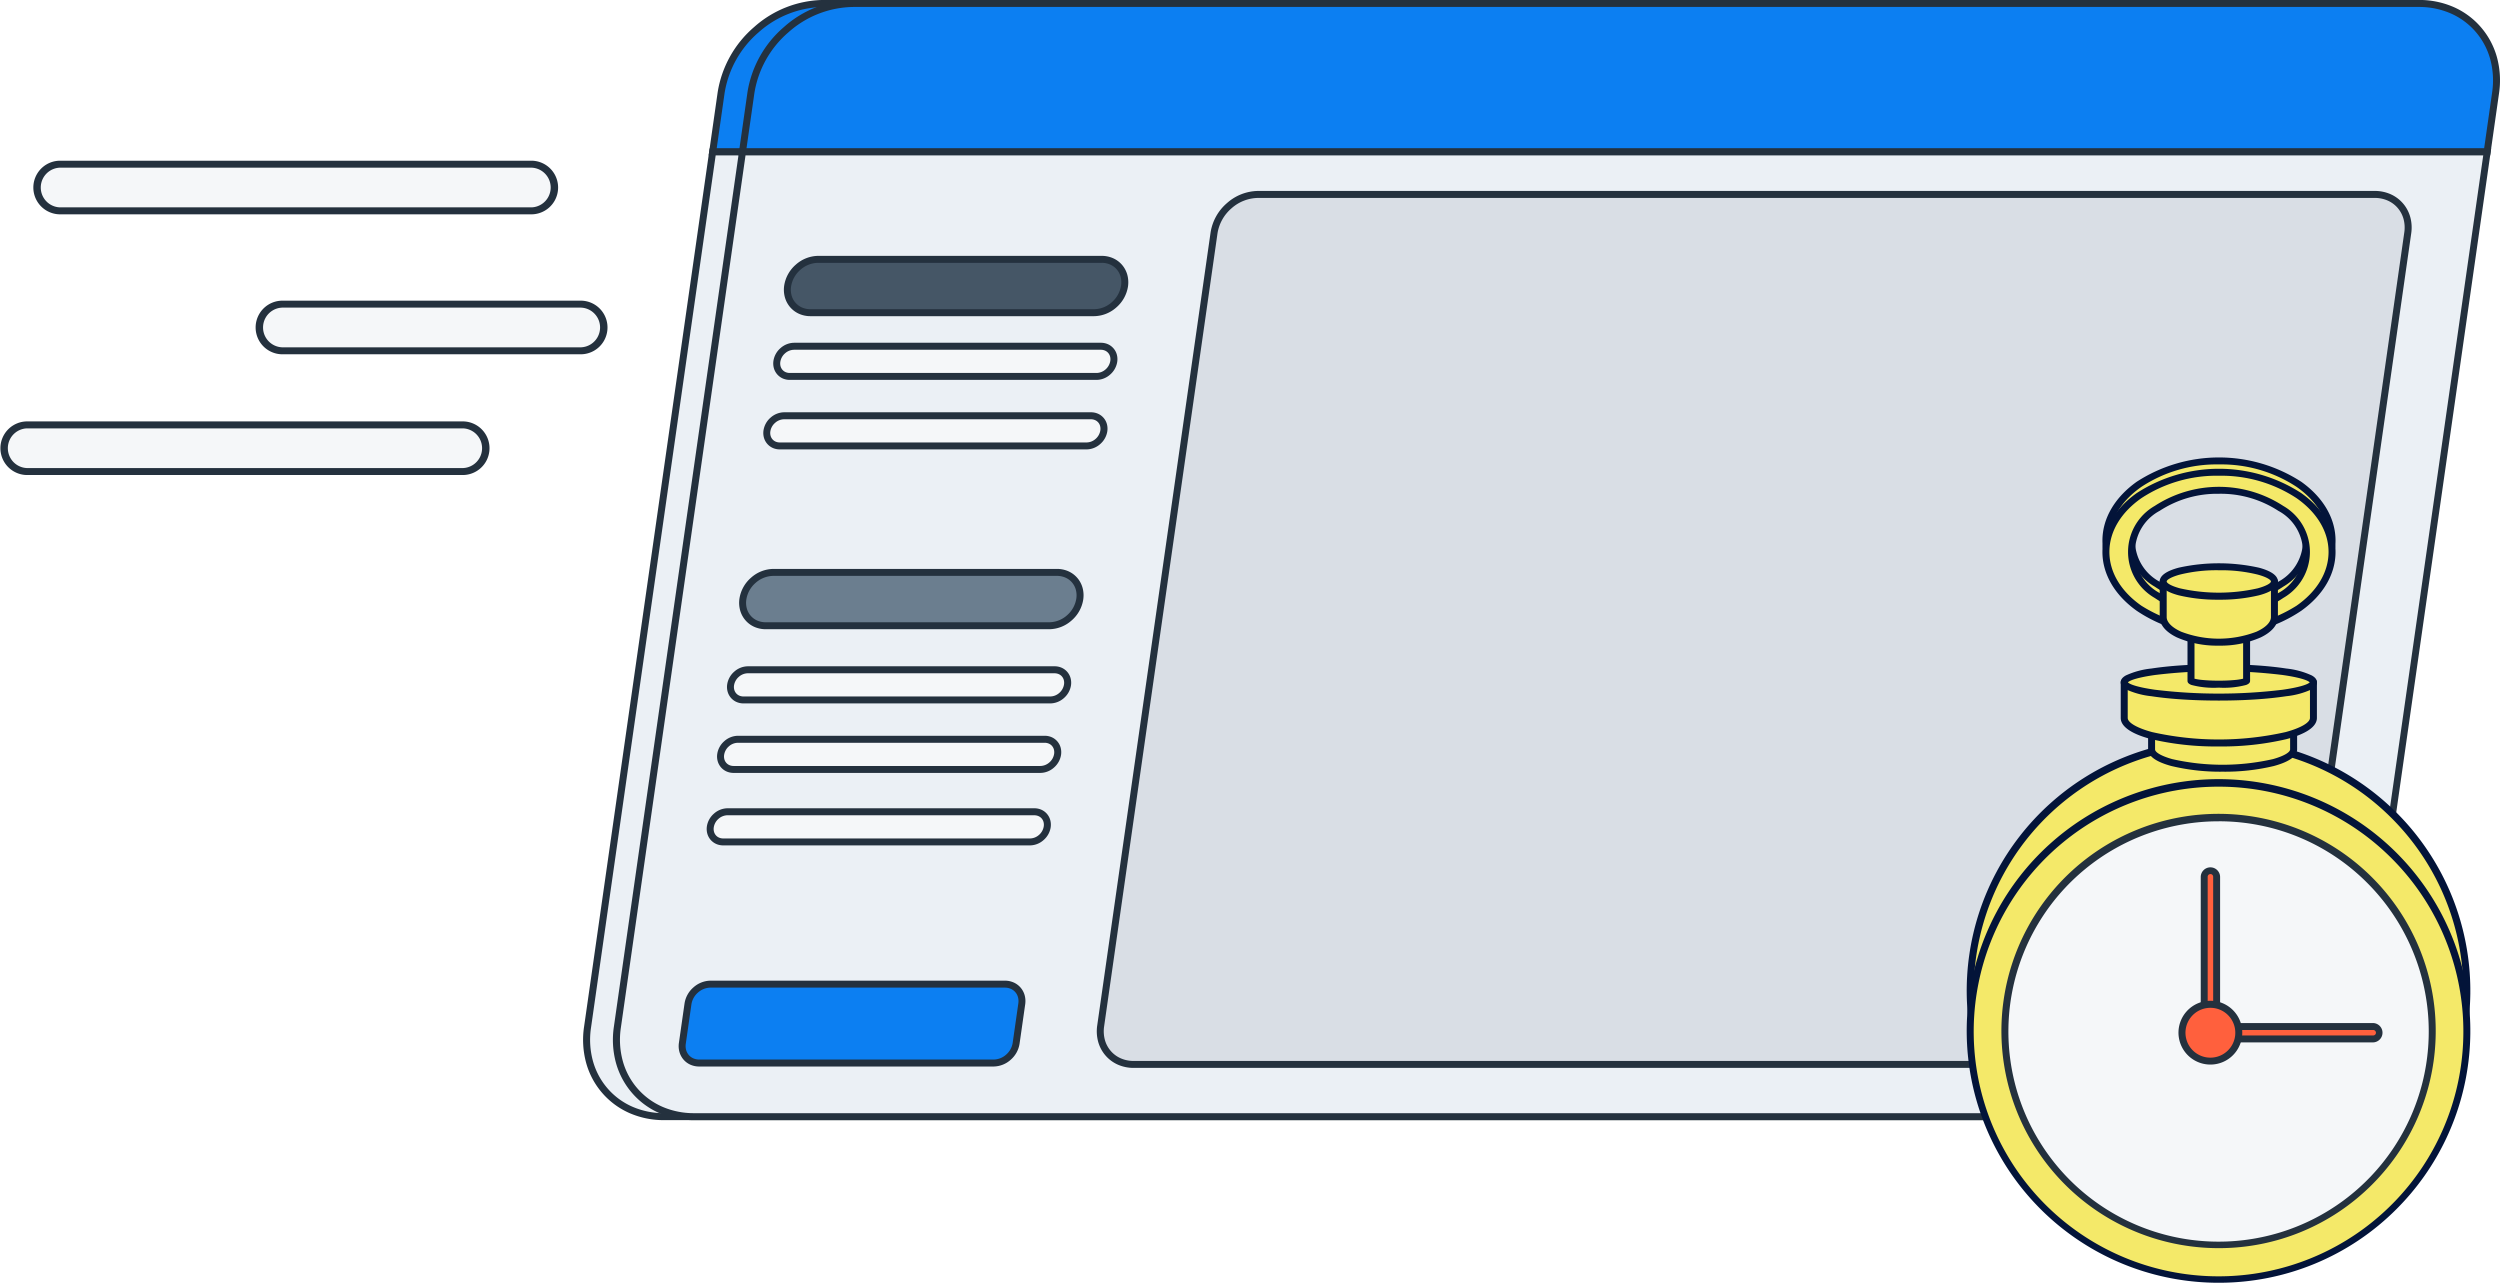 <svg xmlns="http://www.w3.org/2000/svg" width="365.017" height="187.292" viewBox="0 0 365.017 187.292"><defs><style>.a{fill:#0c7ff2;}.b{fill:#24313e;}.c{fill:#ebf0f5;}.d{fill:#d9dee5;}.e{fill:#455666;}.f{fill:#6b7e8f;}.g{fill:#f5f7f9;}.h{fill:#f4e969;}.i{fill:#031439;}.j{fill:#ff603d;}</style></defs><g transform="translate(-8270.346 -4138.288)"><g transform="translate(8373.813 4138.288)"><path class="a" d="M8935.356,4153.349l-.616,4.307-.615,4.306H8679.389l.616-4.306.616-4.307a15.278,15.278,0,0,1,5.146-9.236,15.01,15.01,0,0,1,9.783-3.825h228.611a11.242,11.242,0,0,1,8.689,3.825A11.488,11.488,0,0,1,8935.356,4153.349Z" transform="translate(-8678.802 -4139.779)"></path><path class="b" d="M8932.846,4160.979H8677.082l.657-4.6.657-4.6a15.8,15.8,0,0,1,5.323-9.539,15.521,15.521,0,0,1,10.11-3.958h228.61a12.537,12.537,0,0,1,5.044,1.021,11.213,11.213,0,0,1,3.991,2.934,11.328,11.328,0,0,1,2.368,4.44,12.837,12.837,0,0,1,.295,5.247l-.251-.036-.252-.036.252.036.251.036-.646,4.525Zm-254.59-1.018h253.707l.585-4.088.585-4.088a11.878,11.878,0,0,0-.266-4.815,10.313,10.313,0,0,0-2.161-4.061,10.189,10.189,0,0,0-3.645-2.673,11.532,11.532,0,0,0-4.621-.931H8693.83a14.5,14.5,0,0,0-9.449,3.7,14.777,14.777,0,0,0-4.978,8.922l-.573,4.016Z" transform="translate(-8677.082 -4138.288)"></path></g><g transform="translate(8355.483 4159.961)"><path class="c" d="M8880.178,4225.488l-9.136,63.9-9.136,63.9a15.287,15.287,0,0,1-5.146,9.234,15.007,15.007,0,0,1-9.783,3.825h-228.61a11.239,11.239,0,0,1-8.689-3.825,11.487,11.487,0,0,1-2.506-9.234l9.135-63.9,9.136-63.9h254.736Z" transform="translate(-8606.525 -4224.979)"></path><path class="b" d="M8845.48,4365.364H8616.87a12.532,12.532,0,0,1-5.043-1.021,11.269,11.269,0,0,1-6.36-7.373,12.871,12.871,0,0,1-.295-5.247l9.166-64.118,9.167-64.118h255.764l-.042.291-.041.29-9.136,63.9-9.136,63.9a15.791,15.791,0,0,1-5.323,9.539A15.519,15.519,0,0,1,8845.48,4365.364Zm-221.094-140.859-9.1,63.681-9.1,63.681a11.842,11.842,0,0,0,.266,4.815,10.316,10.316,0,0,0,2.161,4.061,10.194,10.194,0,0,0,3.646,2.673,11.516,11.516,0,0,0,4.619.93h228.61a14.5,14.5,0,0,0,9.45-3.7,14.781,14.781,0,0,0,4.977-8.922l9.094-63.609,9.094-63.609H8624.387Z" transform="translate(-8605.031 -4223.488)"></path></g><g transform="translate(8378.164 4138.288)"><path class="a" d="M8952.465,4153.349l-.616,4.307-.616,4.306H8696.5l.616-4.306.615-4.307a15.289,15.289,0,0,1,5.146-9.236,15.008,15.008,0,0,1,9.783-3.825H8941.27a11.242,11.242,0,0,1,8.689,3.825A11.492,11.492,0,0,1,8952.465,4153.349Z" transform="translate(-8695.91 -4139.779)"></path><path class="b" d="M8949.954,4160.979H8694.19l.657-4.6.657-4.6a15.8,15.8,0,0,1,5.323-9.539,15.518,15.518,0,0,1,10.109-3.958h228.611a12.534,12.534,0,0,1,5.044,1.021,11.213,11.213,0,0,1,3.991,2.934,11.331,11.331,0,0,1,2.369,4.439,12.874,12.874,0,0,1,.295,5.247l-.252-.036-.252-.036.252.036.252.036-.647,4.525Zm-254.59-1.018h253.707l.585-4.088.584-4.088a11.861,11.861,0,0,0-.266-4.815,10.3,10.3,0,0,0-2.16-4.061,10.192,10.192,0,0,0-3.646-2.673,11.517,11.517,0,0,0-4.62-.931H8710.938a14.5,14.5,0,0,0-9.449,3.7,14.781,14.781,0,0,0-4.977,8.922l-.574,4.016Z" transform="translate(-8694.19 -4138.288)"></path></g><g transform="translate(8359.836 4159.961)"><path class="c" d="M8897.284,4225.488l-9.136,63.9-9.136,63.9a15.286,15.286,0,0,1-5.146,9.234,15.011,15.011,0,0,1-9.784,3.825h-228.61a11.241,11.241,0,0,1-8.689-3.825,11.487,11.487,0,0,1-2.506-9.234l9.136-63.9,9.136-63.9h254.735Z" transform="translate(-8623.633 -4224.979)"></path><path class="b" d="M8862.589,4365.364h-228.61a12.526,12.526,0,0,1-5.043-1.021,11.208,11.208,0,0,1-3.992-2.934,11.335,11.335,0,0,1-2.369-4.439,12.871,12.871,0,0,1-.295-5.247l9.166-64.118,9.168-64.118h255.763l-.041.291-.042.29-9.136,63.9-9.136,63.9a15.8,15.8,0,0,1-5.322,9.539A15.523,15.523,0,0,1,8862.589,4365.364ZM8641.5,4224.505l-9.1,63.681-9.1,63.681a11.842,11.842,0,0,0,.267,4.815,10.241,10.241,0,0,0,5.806,6.734,11.52,11.52,0,0,0,4.62.93h228.61a14.5,14.5,0,0,0,9.449-3.7,14.776,14.776,0,0,0,4.977-8.922l9.095-63.609,9.094-63.609H8641.5Z" transform="translate(-8622.139 -4223.488)"></path></g><g transform="translate(8430.484 4166.166)"><path class="d" d="M9061.631,4376.9H8906.745a4.84,4.84,0,0,1-3.741-1.647,4.952,4.952,0,0,1-1.08-3.978l8.276-57.887,8.276-57.888a6.586,6.586,0,0,1,2.217-3.978,6.462,6.462,0,0,1,4.212-1.647h163.04a4.84,4.84,0,0,1,3.741,1.647,4.952,4.952,0,0,1,1.079,3.978l-7.693,53.811-7.693,53.811a16.127,16.127,0,0,1-5.428,9.742A15.828,15.828,0,0,1,9061.631,4376.9Z" transform="translate(-8901.357 -4249.37)"></path><path class="b" d="M9060.14,4375.921H8905.253a5.69,5.69,0,0,1-2.292-.465,5.116,5.116,0,0,1-1.816-1.337,5.169,5.169,0,0,1-1.08-2.02,5.839,5.839,0,0,1-.136-2.383l8.276-57.888,8.275-57.887a7.1,7.1,0,0,1,2.392-4.285,6.971,6.971,0,0,1,4.541-1.777h163.04a5.682,5.682,0,0,1,2.291.465,5.142,5.142,0,0,1,2.9,3.358,5.8,5.8,0,0,1,.136,2.383l-7.692,53.811-7.693,53.811a16.641,16.641,0,0,1-5.605,10.046A16.343,16.343,0,0,1,9060.14,4375.921ZM8923.413,4248.9a5.955,5.955,0,0,0-3.881,1.521,6.072,6.072,0,0,0-2.044,3.667l-8.276,57.887-8.276,57.887a4.846,4.846,0,0,0,.106,1.952,4.146,4.146,0,0,0,.871,1.641,4.1,4.1,0,0,0,1.472,1.077,4.674,4.674,0,0,0,1.868.375H9060.14a15.325,15.325,0,0,0,9.985-3.912,15.621,15.621,0,0,0,5.258-9.429l7.693-53.811,7.693-53.811a4.829,4.829,0,0,0-.105-1.952,4.165,4.165,0,0,0-.871-1.641,4.1,4.1,0,0,0-1.472-1.077,4.669,4.669,0,0,0-1.868-.375h-163.04Z" transform="translate(-8899.865 -4247.879)"></path></g><g transform="translate(8384.797 4175.646)"><path class="e" d="M8767.046,4294.937h-41.4a3.348,3.348,0,0,1-2.59-1.141,3.421,3.421,0,0,1-.747-2.753h0a4.557,4.557,0,0,1,1.534-2.754,4.473,4.473,0,0,1,2.916-1.14h41.4a3.351,3.351,0,0,1,2.591,1.14,3.426,3.426,0,0,1,.746,2.754h0a4.557,4.557,0,0,1-1.533,2.753A4.474,4.474,0,0,1,8767.046,4294.937Z" transform="translate(-8721.756 -4286.64)"></path><path class="b" d="M8765.553,4293.954h-41.4a4.09,4.09,0,0,1-1.652-.336,3.706,3.706,0,0,1-1.312-.965,3.764,3.764,0,0,1-.779-1.457,4.192,4.192,0,0,1-.1-1.716,5.062,5.062,0,0,1,1.709-3.061,4.981,4.981,0,0,1,3.245-1.27h41.4a4.088,4.088,0,0,1,1.651.336,3.7,3.7,0,0,1,1.312.966,3.741,3.741,0,0,1,.779,1.457,4.187,4.187,0,0,1,.1,1.715,5.072,5.072,0,0,1-1.709,3.061A4.986,4.986,0,0,1,8765.553,4293.954Zm-40.29-7.788a3.962,3.962,0,0,0-2.585,1.014,4.046,4.046,0,0,0-1.362,2.443,3.162,3.162,0,0,0,.069,1.285,2.69,2.69,0,0,0,1.535,1.783,3.084,3.084,0,0,0,1.229.246h41.4a3.965,3.965,0,0,0,2.586-1.014,4.045,4.045,0,0,0,1.361-2.444,3.178,3.178,0,0,0-.068-1.284,2.726,2.726,0,0,0-.57-1.077,2.683,2.683,0,0,0-.966-.706,3.08,3.08,0,0,0-1.229-.246h-41.4Z" transform="translate(-8720.263 -4285.148)"></path></g><g transform="translate(8378.262 4221.353)"><path class="f" d="M8741.358,4474.612h-41.4a3.349,3.349,0,0,1-2.59-1.141,3.426,3.426,0,0,1-.747-2.753h0a4.554,4.554,0,0,1,1.534-2.753,4.472,4.472,0,0,1,2.917-1.141h41.4a3.349,3.349,0,0,1,2.59,1.141,3.428,3.428,0,0,1,.747,2.753h0a4.566,4.566,0,0,1-1.534,2.753A4.476,4.476,0,0,1,8741.358,4474.612Z" transform="translate(-8696.067 -4466.315)"></path><path class="b" d="M8739.865,4473.63h-41.4a4.1,4.1,0,0,1-1.652-.336,3.682,3.682,0,0,1-1.311-.966,3.72,3.72,0,0,1-.779-1.457,4.173,4.173,0,0,1-.1-1.716,5.07,5.07,0,0,1,1.708-3.061,4.986,4.986,0,0,1,3.246-1.27h41.4a4.09,4.09,0,0,1,1.652.336,3.694,3.694,0,0,1,1.311.965,3.742,3.742,0,0,1,.779,1.457,4.207,4.207,0,0,1,.1,1.716,5.068,5.068,0,0,1-1.709,3.062A4.985,4.985,0,0,1,8739.865,4473.63Zm-40.291-7.788a3.963,3.963,0,0,0-2.585,1.014,4.052,4.052,0,0,0-1.362,2.443,3.178,3.178,0,0,0,.069,1.285,2.722,2.722,0,0,0,.57,1.078,2.687,2.687,0,0,0,.966.706,3.076,3.076,0,0,0,1.229.246h41.4a3.966,3.966,0,0,0,2.585-1.014,4.052,4.052,0,0,0,1.362-2.443,3.2,3.2,0,0,0-.069-1.285,2.722,2.722,0,0,0-.57-1.078,2.687,2.687,0,0,0-.966-.706,3.076,3.076,0,0,0-1.229-.246h-41.4Z" transform="translate(-8694.574 -4464.824)"></path></g><g transform="translate(8376.489 4235.57)"><path class="g" d="M8736.3,4527.114h-44.788a1.894,1.894,0,0,1-1.465-.645,1.932,1.932,0,0,1-.422-1.557h0a2.573,2.573,0,0,1,.867-1.557,2.529,2.529,0,0,1,1.648-.645h44.789a1.9,1.9,0,0,1,1.465.645,1.939,1.939,0,0,1,.422,1.557h0a2.58,2.58,0,0,1-.867,1.557A2.529,2.529,0,0,1,8736.3,4527.114Z" transform="translate(-8689.097 -4522.202)"></path><path class="b" d="M8734.812,4526.132h-44.788a2.534,2.534,0,0,1-1.026-.209,2.331,2.331,0,0,1-1.3-1.509,2.6,2.6,0,0,1-.062-1.064,3.086,3.086,0,0,1,1.041-1.865,3.04,3.04,0,0,1,1.979-.773h44.789a2.527,2.527,0,0,1,1.025.21,2.328,2.328,0,0,1,1.3,1.509,2.579,2.579,0,0,1,.063,1.064,3.085,3.085,0,0,1-1.042,1.865A3.038,3.038,0,0,1,8734.812,4526.132Zm-44.159-4.4a2.019,2.019,0,0,0-1.317.518,2.07,2.07,0,0,0-.7,1.248,1.566,1.566,0,0,0,.032.632,1.332,1.332,0,0,0,.277.527,1.305,1.305,0,0,0,.471.343,1.535,1.535,0,0,0,.6.119h44.788a2.022,2.022,0,0,0,1.318-.517,2.065,2.065,0,0,0,.694-1.248,1.566,1.566,0,0,0-.032-.632,1.32,1.32,0,0,0-.276-.527,1.291,1.291,0,0,0-.472-.342,1.522,1.522,0,0,0-.6-.119h-44.789Z" transform="translate(-8687.604 -4520.711)"></path></g><g transform="translate(8375.038 4245.718)"><path class="g" d="M8730.6,4567.008h-44.788a1.893,1.893,0,0,1-1.465-.645,1.941,1.941,0,0,1-.423-1.557h0a2.575,2.575,0,0,1,.868-1.557,2.527,2.527,0,0,1,1.648-.645h44.789a1.9,1.9,0,0,1,1.465.645,1.939,1.939,0,0,1,.422,1.557h0a2.581,2.581,0,0,1-.867,1.557A2.531,2.531,0,0,1,8730.6,4567.008Z" transform="translate(-8683.395 -4562.095)"></path><path class="b" d="M8729.109,4566.025H8684.32a2.527,2.527,0,0,1-1.025-.21,2.328,2.328,0,0,1-1.3-1.509,2.579,2.579,0,0,1-.062-1.064,3.079,3.079,0,0,1,1.042-1.865,3.037,3.037,0,0,1,1.979-.774h44.788a2.535,2.535,0,0,1,1.026.21,2.331,2.331,0,0,1,1.3,1.509,2.6,2.6,0,0,1,.062,1.064,3.084,3.084,0,0,1-1.041,1.865A3.038,3.038,0,0,1,8729.109,4566.025Zm-44.159-4.4a2.022,2.022,0,0,0-1.318.518,2.069,2.069,0,0,0-.694,1.248,1.566,1.566,0,0,0,.032.632,1.31,1.31,0,0,0,.277.527,1.3,1.3,0,0,0,.471.342,1.522,1.522,0,0,0,.6.119h44.789a2.026,2.026,0,0,0,1.318-.518,2.069,2.069,0,0,0,.694-1.248,1.6,1.6,0,0,0-.032-.632,1.325,1.325,0,0,0-.277-.527,1.294,1.294,0,0,0-.471-.342,1.523,1.523,0,0,0-.6-.12H8684.95Z" transform="translate(-8681.901 -4560.604)"></path></g><g transform="translate(8383.242 4188.335)"><path class="g" d="M8762.852,4341.432h-44.789a1.9,1.9,0,0,1-1.465-.645,1.936,1.936,0,0,1-.422-1.557h0a2.578,2.578,0,0,1,.867-1.557,2.531,2.531,0,0,1,1.649-.645h44.788a1.893,1.893,0,0,1,1.465.645,1.936,1.936,0,0,1,.423,1.557h0a2.574,2.574,0,0,1-.868,1.557A2.529,2.529,0,0,1,8762.852,4341.432Z" transform="translate(-8715.645 -4336.519)"></path><path class="b" d="M8761.358,4340.449H8716.57a2.531,2.531,0,0,1-1.026-.21,2.335,2.335,0,0,1-1.3-1.509,2.6,2.6,0,0,1-.062-1.064,3.082,3.082,0,0,1,1.041-1.865,3.041,3.041,0,0,1,1.979-.774h44.789a2.535,2.535,0,0,1,1.026.21,2.338,2.338,0,0,1,1.3,1.509,2.6,2.6,0,0,1,.062,1.064,3.084,3.084,0,0,1-1.041,1.865A3.039,3.039,0,0,1,8761.358,4340.449Zm-44.159-4.4a2.021,2.021,0,0,0-1.318.518,2.07,2.07,0,0,0-.694,1.248,1.6,1.6,0,0,0,.032.632,1.326,1.326,0,0,0,.277.527,1.305,1.305,0,0,0,.471.343,1.526,1.526,0,0,0,.6.119h44.788a2.026,2.026,0,0,0,1.319-.518,2.067,2.067,0,0,0,.693-1.248,1.584,1.584,0,0,0-.031-.632,1.334,1.334,0,0,0-.277-.527,1.308,1.308,0,0,0-.471-.342,1.521,1.521,0,0,0-.6-.12H8717.2Z" transform="translate(-8714.151 -4335.028)"></path></g><g transform="translate(8381.791 4198.483)"><path class="g" d="M8757.148,4381.325h-44.789a1.894,1.894,0,0,1-1.465-.645,1.936,1.936,0,0,1-.423-1.557h0a2.574,2.574,0,0,1,.868-1.557,2.529,2.529,0,0,1,1.648-.645h44.789a1.9,1.9,0,0,1,1.465.645,1.939,1.939,0,0,1,.422,1.557h0a2.58,2.58,0,0,1-.867,1.557A2.528,2.528,0,0,1,8757.148,4381.325Z" transform="translate(-8709.94 -4376.413)"></path><path class="b" d="M8755.655,4380.343h-44.789a2.542,2.542,0,0,1-1.026-.209,2.331,2.331,0,0,1-1.3-1.509,2.6,2.6,0,0,1-.062-1.064,3.091,3.091,0,0,1,1.042-1.865,3.04,3.04,0,0,1,1.979-.773h44.789a2.541,2.541,0,0,1,1.025.209,2.317,2.317,0,0,1,.816.6,2.344,2.344,0,0,1,.486.906,2.579,2.579,0,0,1,.062,1.064,3.085,3.085,0,0,1-1.041,1.865A3.04,3.04,0,0,1,8755.655,4380.343Zm-44.159-4.4a2.018,2.018,0,0,0-1.318.518,2.074,2.074,0,0,0-.7,1.247,1.586,1.586,0,0,0,.033.633,1.32,1.32,0,0,0,.277.527,1.3,1.3,0,0,0,.471.342,1.518,1.518,0,0,0,.6.119h44.789a2.019,2.019,0,0,0,1.318-.518,2.067,2.067,0,0,0,.694-1.247,1.586,1.586,0,0,0-.033-.633,1.292,1.292,0,0,0-.748-.869,1.517,1.517,0,0,0-.6-.119H8711.5Z" transform="translate(-8708.447 -4374.922)"></path></g><g transform="translate(8373.525 4256.301)"><path class="g" d="M8724.653,4608.613h-44.788a1.9,1.9,0,0,1-1.465-.645,1.933,1.933,0,0,1-.422-1.557h0a2.568,2.568,0,0,1,.867-1.557,2.529,2.529,0,0,1,1.648-.645h44.789a1.9,1.9,0,0,1,1.465.645,1.935,1.935,0,0,1,.422,1.557h0a2.579,2.579,0,0,1-.867,1.557A2.529,2.529,0,0,1,8724.653,4608.613Z" transform="translate(-8677.446 -4603.7)"></path><path class="b" d="M8723.161,4607.63h-44.788a2.535,2.535,0,0,1-1.026-.21,2.331,2.331,0,0,1-1.3-1.509,2.6,2.6,0,0,1-.062-1.064,3.085,3.085,0,0,1,1.041-1.865,3.04,3.04,0,0,1,1.979-.773h44.789a2.527,2.527,0,0,1,1.025.21,2.328,2.328,0,0,1,1.3,1.509,2.576,2.576,0,0,1,.063,1.063,3.085,3.085,0,0,1-1.042,1.865A3.041,3.041,0,0,1,8723.161,4607.63Zm-44.159-4.4a2.021,2.021,0,0,0-1.318.518,2.067,2.067,0,0,0-.694,1.247,1.6,1.6,0,0,0,.032.633,1.332,1.332,0,0,0,.277.527,1.3,1.3,0,0,0,.471.342,1.527,1.527,0,0,0,.6.12h44.788a2.02,2.02,0,0,0,1.318-.518,2.067,2.067,0,0,0,.694-1.247,1.584,1.584,0,0,0-.031-.632,1.321,1.321,0,0,0-.278-.527,1.287,1.287,0,0,0-.471-.342,1.522,1.522,0,0,0-.6-.119H8679Z" transform="translate(-8675.954 -4602.209)"></path></g><g transform="translate(8369.432 4281.474)"><path class="a" d="M8707.331,4714.686h-42.973a2.477,2.477,0,0,1-1.915-.843,2.533,2.533,0,0,1-.553-2.037l.412-2.879.411-2.879a3.371,3.371,0,0,1,1.135-2.036,3.3,3.3,0,0,1,2.157-.844h42.973a2.475,2.475,0,0,1,1.915.844,2.535,2.535,0,0,1,.553,2.036l-.412,2.879-.411,2.879a3.374,3.374,0,0,1-1.135,2.037A3.309,3.309,0,0,1,8707.331,4714.686Z" transform="translate(-8661.353 -4702.658)"></path><path class="b" d="M8705.84,4713.7h-42.973a3.161,3.161,0,0,1-1.277-.26,2.859,2.859,0,0,1-1.014-.748,2.9,2.9,0,0,1-.6-1.126,3.228,3.228,0,0,1-.076-1.326l.411-2.879.412-2.88a3.88,3.88,0,0,1,1.309-2.344,3.818,3.818,0,0,1,2.486-.973h42.973a3.153,3.153,0,0,1,1.276.261,2.856,2.856,0,0,1,1.015.748,2.9,2.9,0,0,1,.6,1.126,3.244,3.244,0,0,1,.077,1.326l-.411,2.879-.412,2.88a3.88,3.88,0,0,1-1.31,2.344A3.816,3.816,0,0,1,8705.84,4713.7Zm-41.326-11.519a2.8,2.8,0,0,0-1.826.716,2.864,2.864,0,0,0-.962,1.727l-.411,2.879-.412,2.88a2.23,2.23,0,0,0,.047.894,1.88,1.88,0,0,0,.4.748,1.837,1.837,0,0,0,.669.488,2.144,2.144,0,0,0,.854.17h42.973a2.8,2.8,0,0,0,1.826-.716,2.86,2.86,0,0,0,.961-1.727l.412-2.879.412-2.88a2.213,2.213,0,0,0-.048-.894,1.854,1.854,0,0,0-1.063-1.235,2.148,2.148,0,0,0-.854-.17h-42.973Z" transform="translate(-8659.86 -4701.167)"></path></g><g transform="translate(8577.314 4205.08)"><path class="h" d="M9495.579,4402.852a20.432,20.432,0,0,0-11.674,3.407c-2.987,2.105-4.835,5.014-4.835,8.227s1.848,6.121,4.835,8.226a21.7,21.7,0,0,0,23.348,0c2.987-2.1,4.835-5.014,4.835-8.226s-1.848-6.122-4.835-8.227A20.432,20.432,0,0,0,9495.579,4402.852Zm0,20.631a15.8,15.8,0,0,1-9.028-2.635,7.282,7.282,0,0,1,0-12.724,16.78,16.78,0,0,1,18.057,0,7.281,7.281,0,0,1,0,12.724A15.8,15.8,0,0,1,9495.579,4423.483Z" transform="translate(-9478.562 -4402.343)"></path><path class="i" d="M9494.088,4425.137a20.865,20.865,0,0,1-12.027-3.561c-3.082-2.2-4.99-5.234-4.99-8.582s1.908-6.383,4.99-8.583a22.1,22.1,0,0,1,24.055,0c3.082,2.2,4.99,5.234,4.99,8.583s-1.908,6.383-4.99,8.582A20.865,20.865,0,0,1,9494.088,4425.137Zm0-23.268a19.986,19.986,0,0,0-11.309,3.262c-2.9,2.015-4.691,4.8-4.691,7.863s1.795,5.848,4.691,7.863a21.232,21.232,0,0,0,22.617,0c2.9-2.015,4.691-4.8,4.691-7.863s-1.795-5.848-4.691-7.863A19.986,19.986,0,0,0,9494.088,4401.87Zm0,20.631a16.236,16.236,0,0,1-9.383-2.787,7.744,7.744,0,0,1,0-13.437,17.19,17.19,0,0,1,18.768,0,7.745,7.745,0,0,1,0,13.438A16.243,16.243,0,0,1,9494.088,4422.5Zm0-17.995a15.357,15.357,0,0,0-8.664,2.489,6.8,6.8,0,0,0,0,12,16.324,16.324,0,0,0,17.329,0,6.8,6.8,0,0,0,0-12A15.361,15.361,0,0,0,9494.088,4404.506Z" transform="translate(-9477.07 -4400.852)"></path></g><g transform="translate(8577.314 4206.732)"><path class="h" d="M9495.579,4409.348a20.428,20.428,0,0,0-11.674,3.408c-2.987,2.1-4.835,5.014-4.835,8.226s1.848,6.122,4.835,8.227a21.7,21.7,0,0,0,23.348,0c2.987-2.105,4.835-5.014,4.835-8.227s-1.848-6.121-4.835-8.226A20.428,20.428,0,0,0,9495.579,4409.348Zm0,20.631a15.8,15.8,0,0,1-9.028-2.635,7.282,7.282,0,0,1,0-12.724,16.783,16.783,0,0,1,18.057,0,7.281,7.281,0,0,1,0,12.724A15.8,15.8,0,0,1,9495.579,4429.979Z" transform="translate(-9478.562 -4408.84)"></path><path class="i" d="M9494.088,4431.634a20.865,20.865,0,0,1-12.027-3.561c-3.082-2.2-4.99-5.234-4.99-8.582s1.908-6.383,4.99-8.582a22.094,22.094,0,0,1,24.055,0c3.082,2.2,4.99,5.234,4.99,8.582s-1.908,6.383-4.99,8.582A20.865,20.865,0,0,1,9494.088,4431.634Zm0-23.268a19.986,19.986,0,0,0-11.309,3.262c-2.9,2.015-4.691,4.8-4.691,7.863s1.795,5.849,4.691,7.863a21.232,21.232,0,0,0,22.617,0c2.9-2.014,4.691-4.8,4.691-7.863s-1.795-5.848-4.691-7.863A19.986,19.986,0,0,0,9494.088,4408.367Zm0,20.631a16.236,16.236,0,0,1-9.383-2.787,7.744,7.744,0,0,1,0-13.437,17.188,17.188,0,0,1,18.768,0,7.745,7.745,0,0,1,0,13.438A16.243,16.243,0,0,1,9494.088,4429Zm0-17.995a15.357,15.357,0,0,0-8.664,2.489,6.8,6.8,0,0,0,0,12,16.327,16.327,0,0,0,17.329,0,6.8,6.8,0,0,0,0-12A15.361,15.361,0,0,0,9494.088,4411Z" transform="translate(-9477.07 -4407.349)"></path></g><g transform="translate(8557.582 4246.262)"><path class="h" d="M9473.933,4600.958a36.216,36.216,0,1,1-10.607-25.609A36.1,36.1,0,0,1,9473.933,4600.958Z" transform="translate(-9400.991 -4564.233)"></path><path class="i" d="M9436.226,4636.192a36.766,36.766,0,1,1,25.956-10.769A36.608,36.608,0,0,1,9436.226,4636.192Zm0-72.433a35.747,35.747,0,1,0,25.237,10.47A35.6,35.6,0,0,0,9436.226,4563.76Z" transform="translate(-9399.5 -4562.742)"></path></g><g transform="translate(8557.582 4252.13)"><path class="h" d="M9473.933,4624.027a36.216,36.216,0,1,1-10.607-25.609A36.105,36.105,0,0,1,9473.933,4624.027Z" transform="translate(-9400.991 -4587.303)"></path><path class="i" d="M9436.226,4659.262a36.766,36.766,0,1,1,25.956-10.769A36.61,36.61,0,0,1,9436.226,4659.262Zm0-72.433a35.747,35.747,0,1,0,25.237,10.47A35.594,35.594,0,0,0,9436.226,4586.83Z" transform="translate(-9399.5 -4585.812)"></path></g><g transform="translate(8583.983 4243.294)"><path class="h" d="M9526.025,4553.077v3.905c0,.758-1.16,1.444-3.037,1.94a33.875,33.875,0,0,1-14.666,0c-1.876-.5-3.037-1.182-3.037-1.94v-3.905h20.74Z" transform="translate(-9504.776 -4552.568)"></path><path class="i" d="M9514.164,4558.743a30.6,30.6,0,0,1-7.467-.825c-2.044-.546-3.412-1.359-3.412-2.427v-3.905a.51.51,0,0,1,.509-.509h20.74a.508.508,0,0,1,.509.509v3.905c0,1.067-1.368,1.88-3.412,2.427A30.6,30.6,0,0,1,9514.164,4558.743Zm-9.861-6.648v3.4c0,.39.847.948,2.5,1.41a33.24,33.24,0,0,0,14.717,0c1.656-.461,2.5-1.02,2.5-1.41v-3.4H9504.3Z" transform="translate(-9503.285 -4551.077)"></path></g><g transform="translate(8583.983 4241.68)"><path class="h" d="M9526.025,4548.347c0,.445-1.16.849-3.037,1.141a57.12,57.12,0,0,1-14.666,0c-1.876-.292-3.037-.7-3.037-1.141s1.161-.849,3.037-1.141a57.12,57.12,0,0,1,14.666,0C9524.865,4547.5,9526.025,4547.9,9526.025,4548.347Z" transform="translate(-9504.776 -4546.224)"></path><path class="i" d="M9514.164,4548.978c-1.4,0-2.754-.042-4.01-.124s-2.409-.2-3.4-.355a8.748,8.748,0,0,1-2.881-.795c-.484-.284-.588-.576-.588-.849s.1-.565.588-.848a8.758,8.758,0,0,1,2.881-.8c.991-.155,2.145-.274,3.4-.355s2.612-.124,4.01-.124,2.755.042,4.01.124,2.41.2,3.4.355a8.741,8.741,0,0,1,2.88.8c.485.283.588.575.588.848s-.1.565-.588.849a8.732,8.732,0,0,1-2.88.795c-.991.154-2.146.274-3.4.355S9515.562,4548.978,9514.164,4548.978Zm-9.746-2.123a10.675,10.675,0,0,0,3.189.735,58.337,58.337,0,0,0,13.113,0,1.68,1.68,0,1,0,0-1.471,58.337,58.337,0,0,0-13.113,0A10.707,10.707,0,0,0,9504.418,4546.855Zm19.64.117h0Z" transform="translate(-9503.285 -4544.733)"></path></g><g transform="translate(8579.985 4237.406)"><path class="h" d="M9517.2,4529.93v5.2c0,1.01-1.546,1.923-4.046,2.584a45.1,45.1,0,0,1-19.534,0c-2.5-.661-4.046-1.574-4.046-2.584v-5.2H9517.2Z" transform="translate(-9489.062 -4529.422)"></path><path class="i" d="M9501.892,4537.8a41.34,41.34,0,0,1-9.829-1.057c-2.69-.7-4.492-1.74-4.492-3.106v-5.2a.509.509,0,0,1,.509-.509h27.626a.509.509,0,0,1,.509.509v5.2c0,1.366-1.8,2.407-4.492,3.106A41.355,41.355,0,0,1,9501.892,4537.8Zm-13.3-8.855v4.693c0,.657,1.266,1.443,3.561,2.065a44.486,44.486,0,0,0,19.486,0c2.3-.622,3.562-1.408,3.562-2.065v-4.693h-26.608Z" transform="translate(-9487.57 -4527.931)"></path></g><g transform="translate(8579.985 4235.256)"><path class="h" d="M9517.2,4523.629c0,.594-1.546,1.131-4.046,1.52a76.1,76.1,0,0,1-19.534,0c-2.5-.389-4.046-.926-4.046-1.52s1.547-1.131,4.046-1.52a76.1,76.1,0,0,1,19.534,0C9515.65,4522.5,9517.2,4523.036,9517.2,4523.629Z" transform="translate(-9489.062 -4520.971)"></path><path class="i" d="M9501.893,4524.8c-1.857,0-3.661-.057-5.328-.164s-3.2-.267-4.518-.471a11.792,11.792,0,0,1-3.727-1.012c-.623-.352-.75-.7-.75-1.011s.127-.66.75-1.011a11.8,11.8,0,0,1,3.727-1.011c1.316-.2,2.85-.364,4.518-.471s3.471-.165,5.328-.165,3.66.057,5.328.165,3.2.267,4.517.471a11.778,11.778,0,0,1,3.726,1.011c.624.351.751.7.751,1.011s-.127.66-.751,1.011a11.775,11.775,0,0,1-3.726,1.012c-1.316.2-2.849.363-4.517.471S9503.75,4524.8,9501.893,4524.8Zm-13.271-2.658c.318.346,1.705.756,3.979,1.08a77.245,77.245,0,0,0,18.586,0c2.272-.324,3.66-.734,3.979-1.08-.318-.346-1.706-.756-3.979-1.08a77.245,77.245,0,0,0-18.586,0C9490.326,4521.382,9488.939,4521.792,9488.621,4522.138Zm26.588.06h0Z" transform="translate(-9487.57 -4519.48)"></path></g><g transform="translate(8589.738 4228.109)"><path class="h" d="M9536.03,4493.385v9.031c0,.146-.454.279-1.189.375a26.53,26.53,0,0,1-5.741,0c-.734-.1-1.189-.229-1.189-.375v-9.031h8.12Z" transform="translate(-9527.401 -4492.876)"></path><path class="i" d="M9530.479,4501.964a12.7,12.7,0,0,1-4-.393c-.571-.218-.571-.478-.571-.646v-9.031a.51.51,0,0,1,.509-.509h8.12a.51.51,0,0,1,.509.509v9.031c0,.168,0,.428-.571.646A12.7,12.7,0,0,1,9530.479,4501.964Zm-3.551-1.306a7.943,7.943,0,0,0,1.234.19c.6.057,1.374.1,2.316.1s1.721-.042,2.317-.1a7.965,7.965,0,0,0,1.234-.19V4492.4h-7.1v8.256Z" transform="translate(-9525.91 -4491.385)"></path></g><g transform="translate(8589.738 4226.227)"><path class="h" d="M9536.03,4487.868c0,.52-.454.99-1.189,1.331a7.75,7.75,0,0,1-5.741,0c-.734-.341-1.189-.811-1.189-1.331s.455-.99,1.189-1.331a7.75,7.75,0,0,1,5.741,0C9535.576,4486.878,9536.03,4487.348,9536.03,4487.868Z" transform="translate(-9527.401 -4485.477)"></path><path class="i" d="M9530.479,4488.767a7.192,7.192,0,0,1-3.262-.684,1.767,1.767,0,0,1,0-3.413,8.11,8.11,0,0,1,6.522,0,1.767,1.767,0,0,1,0,3.413A7.19,7.19,0,0,1,9530.479,4488.767Zm0-3.764a6.514,6.514,0,0,0-2.589.477c-.617.273-.963.617-.963.9s.346.623.963.9a7.267,7.267,0,0,0,5.177,0c.617-.273.963-.617.963-.9s-.346-.624-.963-.9A6.508,6.508,0,0,0,9530.479,4485Z" transform="translate(-9525.91 -4483.985)"></path></g><g transform="translate(8585.679 4222.682)"><path class="h" d="M9528.19,4472.049v5.2c0,1.009-.909,1.923-2.378,2.583a15.943,15.943,0,0,1-11.483,0c-1.469-.661-2.378-1.574-2.378-2.583v-5.2h16.239Z" transform="translate(-9511.442 -4471.541)"></path><path class="i" d="M9518.579,4479.923a14.48,14.48,0,0,1-6.128-1.206c-1.553-.749-2.5-1.79-2.5-2.957v-5.2a.51.51,0,0,1,.509-.509H9526.7a.51.51,0,0,1,.509.509v5.2c0,1.167-.947,2.208-2.5,2.957A14.481,14.481,0,0,1,9518.579,4479.923Zm-7.61-8.855v4.693c0,.744.781,1.53,2.123,2.13a15.348,15.348,0,0,0,10.976,0c1.342-.6,2.123-1.387,2.123-2.13v-4.693h-15.222Z" transform="translate(-9509.951 -4470.05)"></path></g><g transform="translate(8585.679 4220.533)"><path class="h" d="M9528.19,4465.749c0,.593-.909,1.131-2.378,1.52a26.5,26.5,0,0,1-11.483,0c-1.469-.389-2.378-.927-2.378-1.52s.909-1.131,2.378-1.52a26.5,26.5,0,0,1,11.483,0C9527.281,4464.618,9528.19,4465.155,9528.19,4465.749Z" transform="translate(-9511.442 -4463.091)"></path><path class="i" d="M9518.58,4466.916a24.176,24.176,0,0,1-5.873-.644c-1.638-.436-2.756-1.1-2.756-2.014s1.118-1.577,2.756-2.014a27.1,27.1,0,0,1,11.745,0c1.638.437,2.756,1.1,2.756,2.014s-1.118,1.578-2.756,2.014A24.173,24.173,0,0,1,9518.58,4466.916Zm0-4.3a22.125,22.125,0,0,0-5.689.636c-1.274.349-1.922.759-1.922,1s.647.656,1.922,1a25.772,25.772,0,0,0,11.378,0c1.274-.349,1.922-.759,1.922-1s-.647-.655-1.922-1A22.122,22.122,0,0,0,9518.58,4462.618Z" transform="translate(-9509.951 -4461.6)"></path></g><g transform="translate(8562.638 4257.186)"><path class="g" d="M9483.7,4638.845a31.161,31.161,0,1,1-9.127-22.034A31.065,31.065,0,0,1,9483.7,4638.845Z" transform="translate(-9420.864 -4607.176)"></path><path class="b" d="M9451.043,4669.025a31.706,31.706,0,1,1,22.384-9.287A31.571,31.571,0,0,1,9451.043,4669.025Zm0-62.322a30.687,30.687,0,1,0,21.664,8.988A30.557,30.557,0,0,0,9451.043,4606.7Z" transform="translate(-9419.373 -4605.685)"></path></g><g transform="translate(8591.669 4264.89)"><path class="j" d="M9536.4,4637.969h0a.906.906,0,0,0-.905.9v21.317a.906.906,0,0,0,.905.9h0a.9.9,0,0,0,.9-.9v-21.317a.9.9,0,0,0-.9-.9Z" transform="translate(-9534.987 -4637.461)"></path><path class="b" d="M9534.91,4660.113a1.416,1.416,0,0,1-1.414-1.413v-21.317a1.414,1.414,0,0,1,2.827,0V4658.7a1.415,1.415,0,0,1-1.413,1.413Zm0-23.125a.4.4,0,0,0-.4.4V4658.7a.4.4,0,0,0,.4.4.4.4,0,0,0,.4-.4v-21.317a.4.4,0,0,0-.4-.4Z" transform="translate(-9533.496 -4635.97)"></path></g><g transform="translate(8594.064 4287.657)"><path class="j" d="M9568.04,4728.376h0a.9.9,0,0,0-.905-.9h-21.316a.9.9,0,0,0-.9.9h0a.9.9,0,0,0,.9.9h21.316a.9.9,0,0,0,.905-.9Z" transform="translate(-9544.405 -4726.962)"></path><path class="b" d="M9565.644,4728.3h-21.315a1.413,1.413,0,1,1,0-2.827h21.315a1.413,1.413,0,1,1,0,2.827Zm-21.315-1.809a.4.4,0,1,0,0,.792h21.315a.4.4,0,1,0,0-.792h-21.315Z" transform="translate(-9542.914 -4725.471)"></path></g><g transform="translate(8588.431 4284.419)"><path class="j" d="M9531.053,4718.886a4.142,4.142,0,1,1-1.213-2.929A4.13,4.13,0,0,1,9531.053,4718.886Z" transform="translate(-9522.259 -4714.234)"></path><path class="b" d="M9525.419,4722.046a4.657,4.657,0,1,1,3.287-1.364A4.637,4.637,0,0,1,9525.419,4722.046Zm0-8.285a3.638,3.638,0,1,0,2.568,1.065A3.622,3.622,0,0,0,9525.419,4713.761Z" transform="translate(-9520.768 -4712.743)"></path></g><g transform="translate(8275.153 4161.753)"><path class="g" d="M8363.564,4239.345h-68.913a3.407,3.407,0,0,1-3.405-3.406h0a3.407,3.407,0,0,1,3.405-3.406h68.913a3.407,3.407,0,0,1,3.406,3.406h0a3.407,3.407,0,0,1-3.406,3.406Z" transform="translate(-8290.737 -4232.024)"></path><path class="b" d="M8362.074,4238.362H8293.16a3.915,3.915,0,0,1,0-7.829h68.914a3.915,3.915,0,0,1,0,7.829Zm-68.914-6.812a2.9,2.9,0,0,0,0,5.794h68.914a2.9,2.9,0,0,0,0-5.794H8293.16Z" transform="translate(-8289.246 -4230.533)"></path></g><g transform="translate(8307.607 4182.187)"><path class="g" d="M8465.9,4319.671h-43.672a3.406,3.406,0,0,1-3.405-3.405h0a3.407,3.407,0,0,1,3.405-3.406H8465.9a3.407,3.407,0,0,1,3.406,3.406h0a3.406,3.406,0,0,1-3.406,3.405Z" transform="translate(-8418.314 -4312.351)"></path><path class="b" d="M8464.409,4318.688h-43.671a3.915,3.915,0,0,1,0-7.829h43.671a3.915,3.915,0,0,1,0,7.829Zm-43.671-6.812a2.9,2.9,0,0,0,0,5.794h43.671a2.9,2.9,0,0,0,0-5.794h-43.671Z" transform="translate(-8416.823 -4310.859)"></path></g><g transform="translate(8270.346 4199.816)"><path class="g" d="M8339.455,4388.972H8275.75a3.405,3.405,0,0,1-3.405-3.406h0a3.4,3.4,0,0,1,3.405-3.405h63.705a3.406,3.406,0,0,1,3.406,3.405h0a3.407,3.407,0,0,1-3.406,3.406Z" transform="translate(-8271.836 -4381.652)"></path><path class="b" d="M8337.965,4387.989H8274.26a3.915,3.915,0,0,1,0-7.829h63.705a3.915,3.915,0,0,1,0,7.829Zm-63.705-6.812a2.9,2.9,0,0,0,0,5.794h63.705a2.9,2.9,0,0,0,0-5.794H8274.26Z" transform="translate(-8270.346 -4380.16)"></path></g></g></svg>